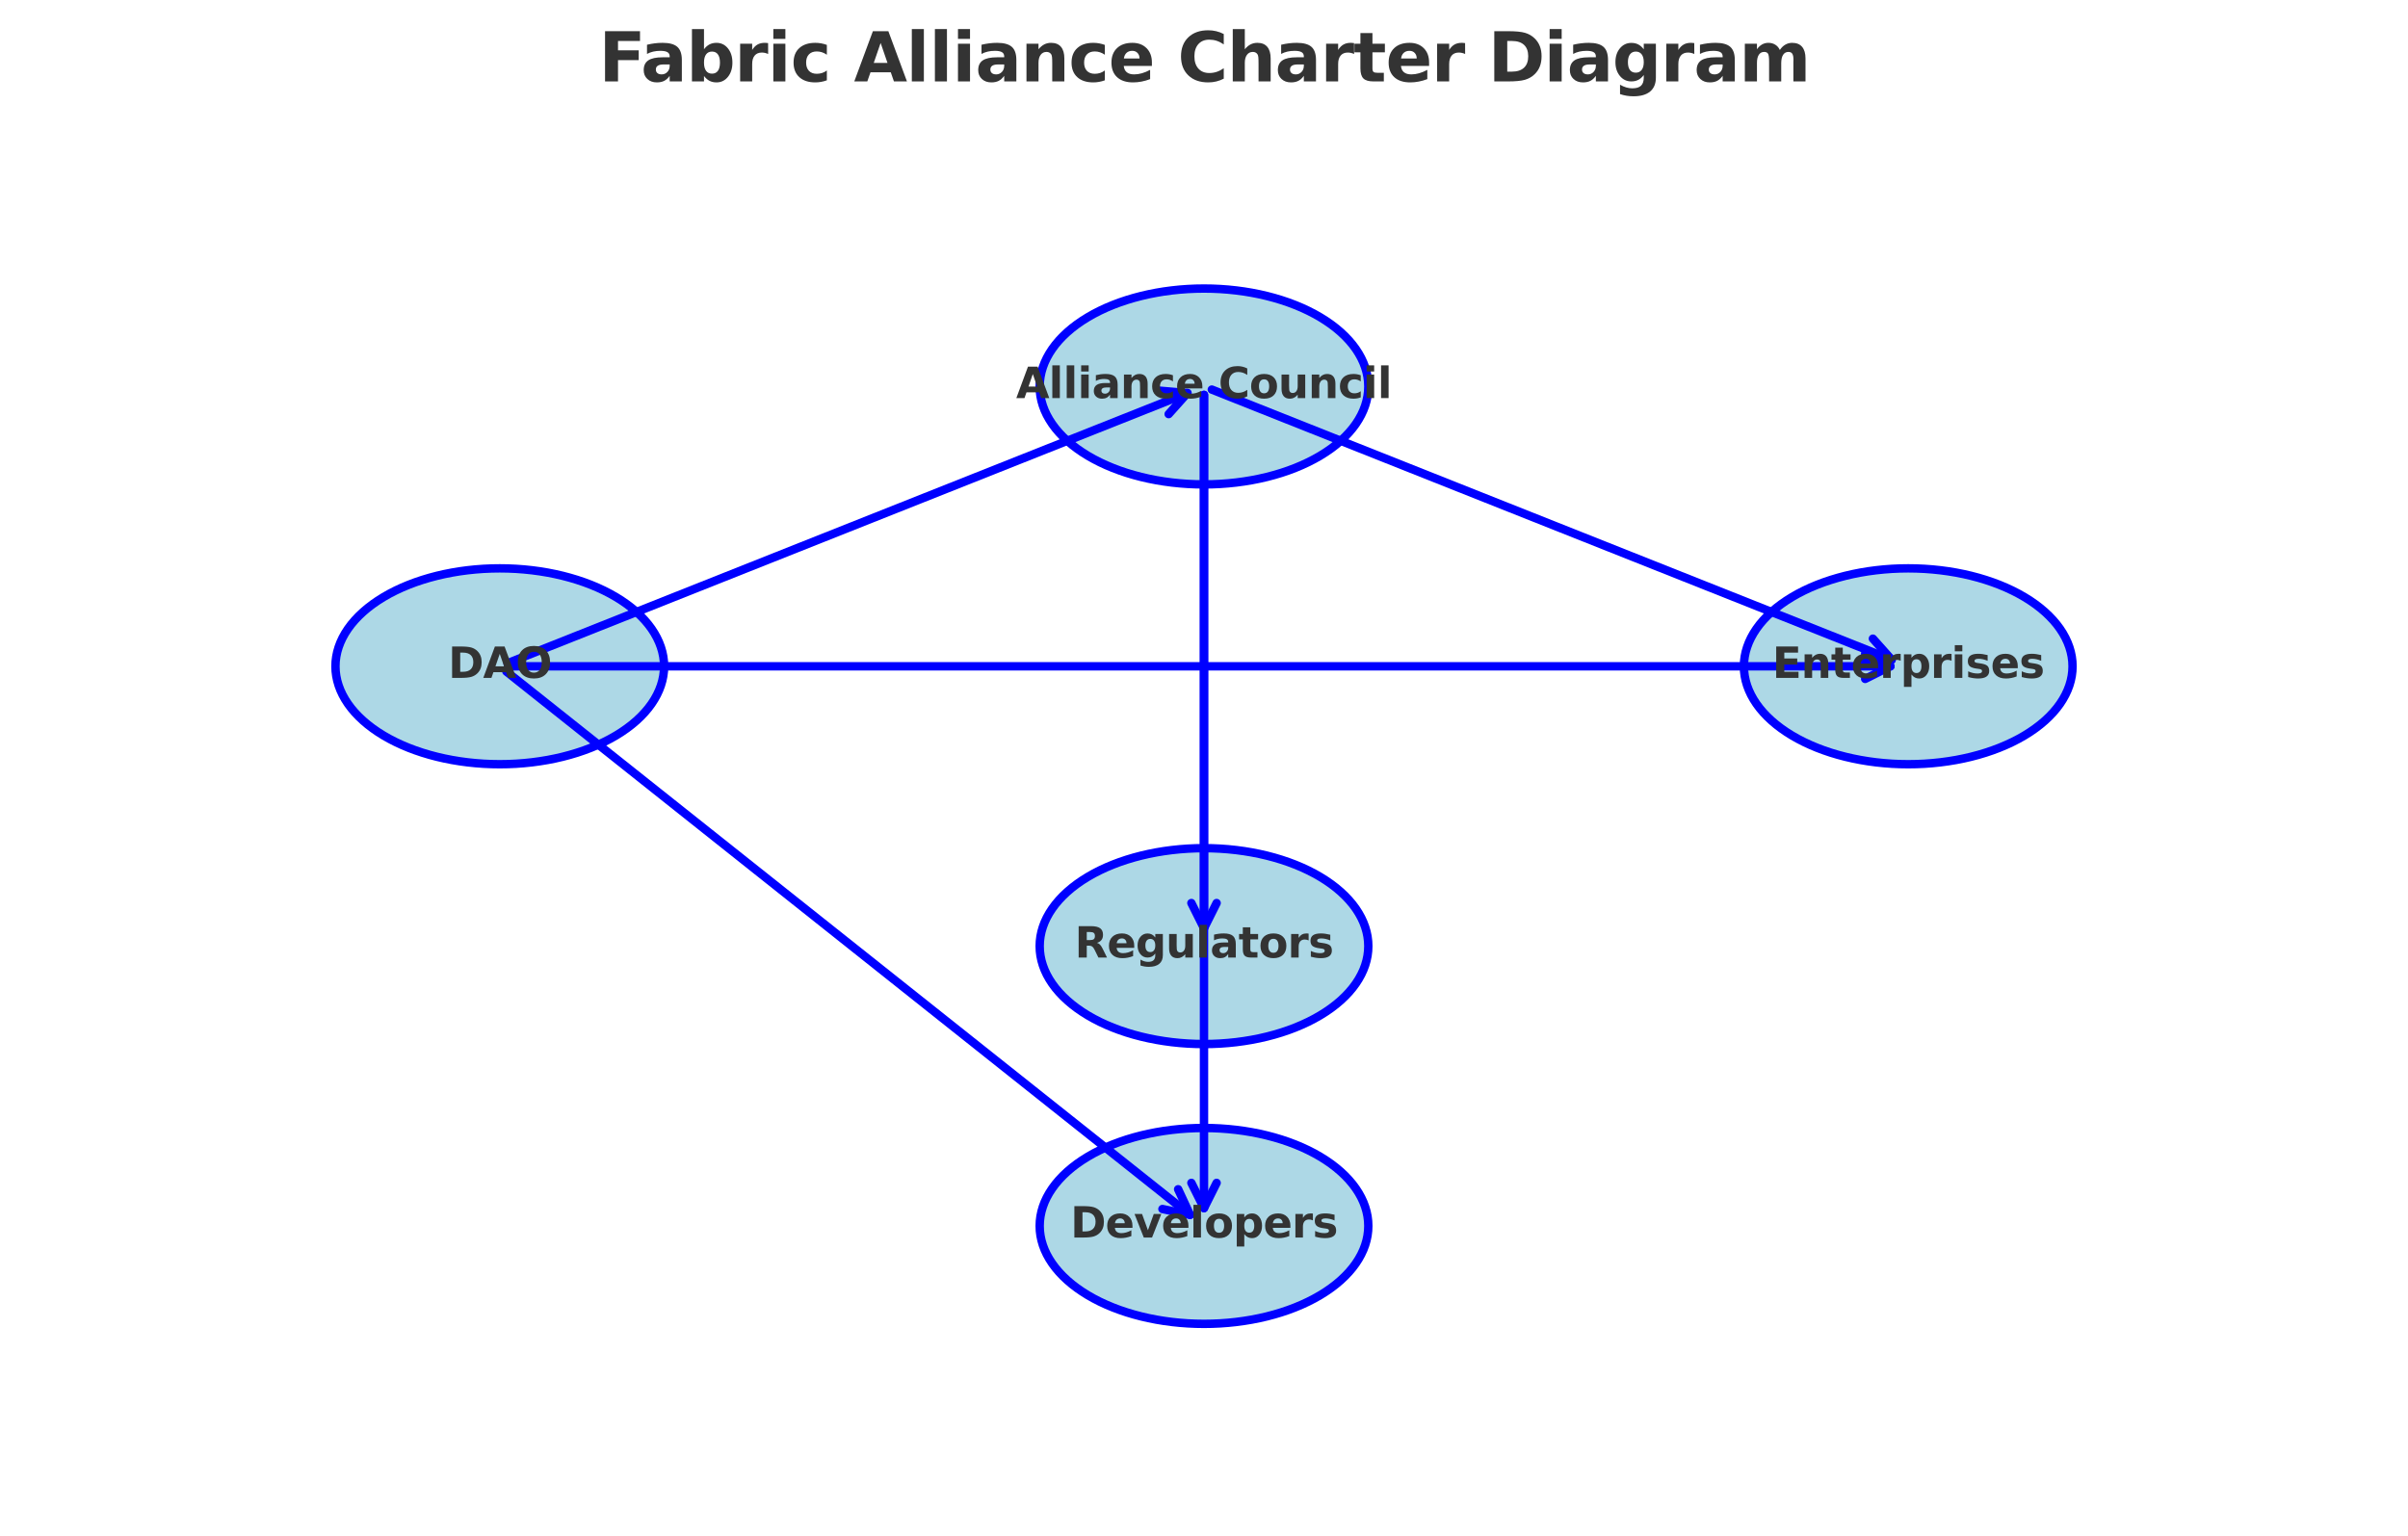<?xml version="1.0" encoding="utf-8" standalone="no"?>
<!DOCTYPE svg PUBLIC "-//W3C//DTD SVG 1.1//EN"
  "http://www.w3.org/Graphics/SVG/1.1/DTD/svg11.dtd">
<svg xmlns:xlink="http://www.w3.org/1999/xlink" width="572.4pt" height="365.197pt" viewBox="0 0 572.4 365.197" xmlns="http://www.w3.org/2000/svg" version="1.1">
 <defs>
  <style type="text/css">*{stroke-linejoin: round; stroke-linecap: butt}</style>
 </defs>
 <g id="figure_1">
  <g id="patch_1">
   <path d="M 0 365.197 
L 572.4 365.197 
L 572.4 -0 
L 0 -0 
z
" style="fill: #ffffff"/>
  </g>
  <g id="axes_1">
   <g id="patch_2">
    <path d="M 118.8 181.698 
C 129.159 181.698 139.095 179.245 146.42 174.878 
C 153.744 170.512 157.86 164.589 157.86 158.413 
C 157.86 152.238 153.744 146.315 146.42 141.949 
C 139.095 137.582 129.159 135.129 118.8 135.129 
C 108.441 135.129 98.505 137.582 91.18 141.949 
C 83.856 146.315 79.74 152.238 79.74 158.413 
C 79.74 164.589 83.856 170.512 91.18 174.878 
C 98.505 179.245 108.441 181.698 118.8 181.698 
z
" clip-path="url(#p00c276b979)" style="fill: #add8e6; stroke: #0000ff; stroke-width: 2; stroke-linejoin: miter"/>
   </g>
   <g id="patch_3">
    <path d="M 286.2 115.17 
C 296.559 115.17 306.495 112.717 313.82 108.35 
C 321.144 103.984 325.26 98.061 325.26 91.885 
C 325.26 85.71 321.144 79.787 313.82 75.421 
C 306.495 71.054 296.559 68.601 286.2 68.601 
C 275.841 68.601 265.905 71.054 258.58 75.421 
C 251.256 79.787 247.14 85.71 247.14 91.885 
C 247.14 98.061 251.256 103.984 258.58 108.35 
C 265.905 112.717 275.841 115.17 286.2 115.17 
z
" clip-path="url(#p00c276b979)" style="fill: #add8e6; stroke: #0000ff; stroke-width: 2; stroke-linejoin: miter"/>
   </g>
   <g id="patch_4">
    <path d="M 453.6 181.698 
C 463.959 181.698 473.895 179.245 481.22 174.878 
C 488.544 170.512 492.66 164.589 492.66 158.413 
C 492.66 152.238 488.544 146.315 481.22 141.949 
C 473.895 137.582 463.959 135.129 453.6 135.129 
C 443.241 135.129 433.305 137.582 425.98 141.949 
C 418.656 146.315 414.54 152.238 414.54 158.413 
C 414.54 164.589 418.656 170.512 425.98 174.878 
C 433.305 179.245 443.241 181.698 453.6 181.698 
z
" clip-path="url(#p00c276b979)" style="fill: #add8e6; stroke: #0000ff; stroke-width: 2; stroke-linejoin: miter"/>
   </g>
   <g id="patch_5">
    <path d="M 286.2 248.226 
C 296.559 248.226 306.495 245.773 313.82 241.406 
C 321.144 237.04 325.26 231.117 325.26 224.941 
C 325.26 218.766 321.144 212.843 313.82 208.477 
C 306.495 204.11 296.559 201.657 286.2 201.657 
C 275.841 201.657 265.905 204.11 258.58 208.477 
C 251.256 212.843 247.14 218.766 247.14 224.941 
C 247.14 231.117 251.256 237.04 258.58 241.406 
C 265.905 245.773 275.841 248.226 286.2 248.226 
z
" clip-path="url(#p00c276b979)" style="fill: #add8e6; stroke: #0000ff; stroke-width: 2; stroke-linejoin: miter"/>
   </g>
   <g id="patch_6">
    <path d="M 286.2 314.754 
C 296.559 314.754 306.495 312.301 313.82 307.934 
C 321.144 303.568 325.26 297.645 325.26 291.469 
C 325.26 285.294 321.144 279.371 313.82 275.005 
C 306.495 270.638 296.559 268.185 286.2 268.185 
C 275.841 268.185 265.905 270.638 258.58 275.005 
C 251.256 279.371 247.14 285.294 247.14 291.469 
C 247.14 297.645 251.256 303.568 258.58 307.934 
C 265.905 312.301 275.841 314.754 286.2 314.754 
z
" clip-path="url(#p00c276b979)" style="fill: #add8e6; stroke: #0000ff; stroke-width: 2; stroke-linejoin: miter"/>
   </g>
   <g id="patch_7">
    <path d="M 120.657 157.675 
Q 202.5 125.149 282.265 93.449 
" clip-path="url(#p00c276b979)" style="fill: none; stroke: #0000ff; stroke-width: 2; stroke-linecap: round"/>
    <path d="M 275.582 92.877 
L 282.265 93.449 
L 277.798 98.453 
" clip-path="url(#p00c276b979)" style="fill: none; stroke: #0000ff; stroke-width: 2; stroke-linecap: round"/>
   </g>
   <g id="patch_8">
    <path d="M 288.057 92.624 
Q 369.9 125.15 449.665 156.85 
" clip-path="url(#p00c276b979)" style="fill: none; stroke: #0000ff; stroke-width: 2; stroke-linecap: round"/>
    <path d="M 445.198 151.846 
L 449.665 156.85 
L 442.982 157.422 
" clip-path="url(#p00c276b979)" style="fill: none; stroke: #0000ff; stroke-width: 2; stroke-linecap: round"/>
   </g>
   <g id="patch_9">
    <path d="M 286.2 93.887 
Q 286.2 158.413 286.2 220.702 
" clip-path="url(#p00c276b979)" style="fill: none; stroke: #0000ff; stroke-width: 2; stroke-linecap: round"/>
    <path d="M 289.2 214.702 
L 286.2 220.702 
L 283.2 214.702 
" clip-path="url(#p00c276b979)" style="fill: none; stroke: #0000ff; stroke-width: 2; stroke-linecap: round"/>
   </g>
   <g id="patch_10">
    <path d="M 286.2 93.886 
Q 286.2 191.678 286.2 287.235 
" clip-path="url(#p00c276b979)" style="fill: none; stroke: #0000ff; stroke-width: 2; stroke-linecap: round"/>
    <path d="M 289.2 281.235 
L 286.2 287.235 
L 283.2 281.235 
" clip-path="url(#p00c276b979)" style="fill: none; stroke: #0000ff; stroke-width: 2; stroke-linecap: round"/>
   </g>
   <g id="patch_11">
    <path d="M 120.366 159.658 
Q 202.5 224.941 282.883 288.833 
" clip-path="url(#p00c276b979)" style="fill: none; stroke: #0000ff; stroke-width: 2; stroke-linecap: round"/>
    <path d="M 280.053 282.751 
L 282.883 288.833 
L 276.319 287.448 
" clip-path="url(#p00c276b979)" style="fill: none; stroke: #0000ff; stroke-width: 2; stroke-linecap: round"/>
   </g>
   <g id="patch_12">
    <path d="M 120.8 158.413 
Q 286.201 158.413 449.366 158.413 
" clip-path="url(#p00c276b979)" style="fill: none; stroke: #0000ff; stroke-width: 2; stroke-linecap: round"/>
    <path d="M 443.366 155.413 
L 449.366 158.413 
L 443.366 161.413 
" clip-path="url(#p00c276b979)" style="fill: none; stroke: #0000ff; stroke-width: 2; stroke-linecap: round"/>
   </g>
   <g id="text_1">
    <!-- DAO -->
    <g style="fill: #333333" transform="translate(106.529 161.173) scale(0.1 -0.1)">
     <defs>
      <path id="DejaVuSans-Bold-44" d="M 1791 3756 
L 1791 909 
L 2222 909 
Q 2959 909 3348 1275 
Q 3738 1641 3738 2338 
Q 3738 3031 3350 3393 
Q 2963 3756 2222 3756 
L 1791 3756 
z
M 588 4666 
L 1856 4666 
Q 2919 4666 3439 4514 
Q 3959 4363 4331 4000 
Q 4659 3684 4818 3271 
Q 4978 2859 4978 2338 
Q 4978 1809 4818 1395 
Q 4659 981 4331 666 
Q 3956 303 3431 151 
Q 2906 0 1856 0 
L 588 0 
L 588 4666 
z
" transform="scale(0.016)"/>
      <path id="DejaVuSans-Bold-41" d="M 3419 850 
L 1538 850 
L 1241 0 
L 31 0 
L 1759 4666 
L 3194 4666 
L 4922 0 
L 3713 0 
L 3419 850 
z
M 1838 1716 
L 3116 1716 
L 2478 3572 
L 1838 1716 
z
" transform="scale(0.016)"/>
      <path id="DejaVuSans-Bold-4f" d="M 2719 3878 
Q 2169 3878 1866 3472 
Q 1563 3066 1563 2328 
Q 1563 1594 1866 1187 
Q 2169 781 2719 781 
Q 3272 781 3575 1187 
Q 3878 1594 3878 2328 
Q 3878 3066 3575 3472 
Q 3272 3878 2719 3878 
z
M 2719 4750 
Q 3844 4750 4481 4106 
Q 5119 3463 5119 2328 
Q 5119 1197 4481 553 
Q 3844 -91 2719 -91 
Q 1597 -91 958 553 
Q 319 1197 319 2328 
Q 319 3463 958 4106 
Q 1597 4750 2719 4750 
z
" transform="scale(0.016)"/>
     </defs>
     <use xlink:href="#DejaVuSans-Bold-44"/>
     <use xlink:href="#DejaVuSans-Bold-41" x="83.008"/>
     <use xlink:href="#DejaVuSans-Bold-4f" x="160.4"/>
    </g>
   </g>
   <g id="text_2">
    <!-- Alliance Council -->
    <g style="fill: #333333" transform="translate(241.543 94.645) scale(0.1 -0.1)">
     <defs>
      <path id="DejaVuSans-Bold-6c" d="M 538 4863 
L 1656 4863 
L 1656 0 
L 538 0 
L 538 4863 
z
" transform="scale(0.016)"/>
      <path id="DejaVuSans-Bold-69" d="M 538 3500 
L 1656 3500 
L 1656 0 
L 538 0 
L 538 3500 
z
M 538 4863 
L 1656 4863 
L 1656 3950 
L 538 3950 
L 538 4863 
z
" transform="scale(0.016)"/>
      <path id="DejaVuSans-Bold-61" d="M 2106 1575 
Q 1756 1575 1579 1456 
Q 1403 1338 1403 1106 
Q 1403 894 1545 773 
Q 1688 653 1941 653 
Q 2256 653 2472 879 
Q 2688 1106 2688 1447 
L 2688 1575 
L 2106 1575 
z
M 3816 1997 
L 3816 0 
L 2688 0 
L 2688 519 
Q 2463 200 2181 54 
Q 1900 -91 1497 -91 
Q 953 -91 614 226 
Q 275 544 275 1050 
Q 275 1666 698 1953 
Q 1122 2241 2028 2241 
L 2688 2241 
L 2688 2328 
Q 2688 2594 2478 2717 
Q 2269 2841 1825 2841 
Q 1466 2841 1156 2769 
Q 847 2697 581 2553 
L 581 3406 
Q 941 3494 1303 3539 
Q 1666 3584 2028 3584 
Q 2975 3584 3395 3211 
Q 3816 2838 3816 1997 
z
" transform="scale(0.016)"/>
      <path id="DejaVuSans-Bold-6e" d="M 4056 2131 
L 4056 0 
L 2931 0 
L 2931 347 
L 2931 1631 
Q 2931 2084 2911 2256 
Q 2891 2428 2841 2509 
Q 2775 2619 2662 2680 
Q 2550 2741 2406 2741 
Q 2056 2741 1856 2470 
Q 1656 2200 1656 1722 
L 1656 0 
L 538 0 
L 538 3500 
L 1656 3500 
L 1656 2988 
Q 1909 3294 2193 3439 
Q 2478 3584 2822 3584 
Q 3428 3584 3742 3212 
Q 4056 2841 4056 2131 
z
" transform="scale(0.016)"/>
      <path id="DejaVuSans-Bold-63" d="M 3366 3391 
L 3366 2478 
Q 3138 2634 2908 2709 
Q 2678 2784 2431 2784 
Q 1963 2784 1702 2511 
Q 1441 2238 1441 1747 
Q 1441 1256 1702 982 
Q 1963 709 2431 709 
Q 2694 709 2930 787 
Q 3166 866 3366 1019 
L 3366 103 
Q 3103 6 2833 -42 
Q 2563 -91 2291 -91 
Q 1344 -91 809 395 
Q 275 881 275 1747 
Q 275 2613 809 3098 
Q 1344 3584 2291 3584 
Q 2566 3584 2833 3536 
Q 3100 3488 3366 3391 
z
" transform="scale(0.016)"/>
      <path id="DejaVuSans-Bold-65" d="M 4031 1759 
L 4031 1441 
L 1416 1441 
Q 1456 1047 1700 850 
Q 1944 653 2381 653 
Q 2734 653 3104 758 
Q 3475 863 3866 1075 
L 3866 213 
Q 3469 63 3072 -14 
Q 2675 -91 2278 -91 
Q 1328 -91 801 392 
Q 275 875 275 1747 
Q 275 2603 792 3093 
Q 1309 3584 2216 3584 
Q 3041 3584 3536 3087 
Q 4031 2591 4031 1759 
z
M 2881 2131 
Q 2881 2450 2695 2645 
Q 2509 2841 2209 2841 
Q 1884 2841 1681 2658 
Q 1478 2475 1428 2131 
L 2881 2131 
z
" transform="scale(0.016)"/>
      <path id="DejaVuSans-Bold-20" transform="scale(0.016)"/>
      <path id="DejaVuSans-Bold-43" d="M 4288 256 
Q 3956 84 3597 -3 
Q 3238 -91 2847 -91 
Q 1681 -91 1000 561 
Q 319 1213 319 2328 
Q 319 3447 1000 4098 
Q 1681 4750 2847 4750 
Q 3238 4750 3597 4662 
Q 3956 4575 4288 4403 
L 4288 3438 
Q 3953 3666 3628 3772 
Q 3303 3878 2944 3878 
Q 2300 3878 1931 3465 
Q 1563 3053 1563 2328 
Q 1563 1606 1931 1193 
Q 2300 781 2944 781 
Q 3303 781 3628 887 
Q 3953 994 4288 1222 
L 4288 256 
z
" transform="scale(0.016)"/>
      <path id="DejaVuSans-Bold-6f" d="M 2203 2784 
Q 1831 2784 1636 2517 
Q 1441 2250 1441 1747 
Q 1441 1244 1636 976 
Q 1831 709 2203 709 
Q 2569 709 2762 976 
Q 2956 1244 2956 1747 
Q 2956 2250 2762 2517 
Q 2569 2784 2203 2784 
z
M 2203 3584 
Q 3106 3584 3614 3096 
Q 4122 2609 4122 1747 
Q 4122 884 3614 396 
Q 3106 -91 2203 -91 
Q 1297 -91 786 396 
Q 275 884 275 1747 
Q 275 2609 786 3096 
Q 1297 3584 2203 3584 
z
" transform="scale(0.016)"/>
      <path id="DejaVuSans-Bold-75" d="M 500 1363 
L 500 3500 
L 1625 3500 
L 1625 3150 
Q 1625 2866 1622 2436 
Q 1619 2006 1619 1863 
Q 1619 1441 1641 1255 
Q 1663 1069 1716 984 
Q 1784 875 1895 815 
Q 2006 756 2150 756 
Q 2500 756 2700 1025 
Q 2900 1294 2900 1772 
L 2900 3500 
L 4019 3500 
L 4019 0 
L 2900 0 
L 2900 506 
Q 2647 200 2364 54 
Q 2081 -91 1741 -91 
Q 1134 -91 817 281 
Q 500 653 500 1363 
z
" transform="scale(0.016)"/>
     </defs>
     <use xlink:href="#DejaVuSans-Bold-41"/>
     <use xlink:href="#DejaVuSans-Bold-6c" x="77.393"/>
     <use xlink:href="#DejaVuSans-Bold-6c" x="111.67"/>
     <use xlink:href="#DejaVuSans-Bold-69" x="145.947"/>
     <use xlink:href="#DejaVuSans-Bold-61" x="180.225"/>
     <use xlink:href="#DejaVuSans-Bold-6e" x="247.705"/>
     <use xlink:href="#DejaVuSans-Bold-63" x="318.896"/>
     <use xlink:href="#DejaVuSans-Bold-65" x="378.174"/>
     <use xlink:href="#DejaVuSans-Bold-20" x="445.996"/>
     <use xlink:href="#DejaVuSans-Bold-43" x="480.811"/>
     <use xlink:href="#DejaVuSans-Bold-6f" x="554.199"/>
     <use xlink:href="#DejaVuSans-Bold-75" x="622.9"/>
     <use xlink:href="#DejaVuSans-Bold-6e" x="694.092"/>
     <use xlink:href="#DejaVuSans-Bold-63" x="765.283"/>
     <use xlink:href="#DejaVuSans-Bold-69" x="824.561"/>
     <use xlink:href="#DejaVuSans-Bold-6c" x="858.838"/>
    </g>
   </g>
   <g id="text_3">
    <!-- Enterprises -->
    <g style="fill: #333333" transform="translate(421.277 161.173) scale(0.1 -0.1)">
     <defs>
      <path id="DejaVuSans-Bold-45" d="M 588 4666 
L 3834 4666 
L 3834 3756 
L 1791 3756 
L 1791 2888 
L 3713 2888 
L 3713 1978 
L 1791 1978 
L 1791 909 
L 3903 909 
L 3903 0 
L 588 0 
L 588 4666 
z
" transform="scale(0.016)"/>
      <path id="DejaVuSans-Bold-74" d="M 1759 4494 
L 1759 3500 
L 2913 3500 
L 2913 2700 
L 1759 2700 
L 1759 1216 
Q 1759 972 1856 886 
Q 1953 800 2241 800 
L 2816 800 
L 2816 0 
L 1856 0 
Q 1194 0 917 276 
Q 641 553 641 1216 
L 641 2700 
L 84 2700 
L 84 3500 
L 641 3500 
L 641 4494 
L 1759 4494 
z
" transform="scale(0.016)"/>
      <path id="DejaVuSans-Bold-72" d="M 3138 2547 
Q 2991 2616 2845 2648 
Q 2700 2681 2553 2681 
Q 2122 2681 1889 2404 
Q 1656 2128 1656 1613 
L 1656 0 
L 538 0 
L 538 3500 
L 1656 3500 
L 1656 2925 
Q 1872 3269 2151 3426 
Q 2431 3584 2822 3584 
Q 2878 3584 2943 3579 
Q 3009 3575 3134 3559 
L 3138 2547 
z
" transform="scale(0.016)"/>
      <path id="DejaVuSans-Bold-70" d="M 1656 506 
L 1656 -1331 
L 538 -1331 
L 538 3500 
L 1656 3500 
L 1656 2988 
Q 1888 3294 2169 3439 
Q 2450 3584 2816 3584 
Q 3463 3584 3878 3070 
Q 4294 2556 4294 1747 
Q 4294 938 3878 423 
Q 3463 -91 2816 -91 
Q 2450 -91 2169 54 
Q 1888 200 1656 506 
z
M 2400 2772 
Q 2041 2772 1848 2508 
Q 1656 2244 1656 1747 
Q 1656 1250 1848 986 
Q 2041 722 2400 722 
Q 2759 722 2948 984 
Q 3138 1247 3138 1747 
Q 3138 2247 2948 2509 
Q 2759 2772 2400 2772 
z
" transform="scale(0.016)"/>
      <path id="DejaVuSans-Bold-73" d="M 3272 3391 
L 3272 2541 
Q 2913 2691 2578 2766 
Q 2244 2841 1947 2841 
Q 1628 2841 1473 2761 
Q 1319 2681 1319 2516 
Q 1319 2381 1436 2309 
Q 1553 2238 1856 2203 
L 2053 2175 
Q 2913 2066 3209 1816 
Q 3506 1566 3506 1031 
Q 3506 472 3093 190 
Q 2681 -91 1863 -91 
Q 1516 -91 1145 -36 
Q 775 19 384 128 
L 384 978 
Q 719 816 1070 734 
Q 1422 653 1784 653 
Q 2113 653 2278 743 
Q 2444 834 2444 1013 
Q 2444 1163 2330 1236 
Q 2216 1309 1875 1350 
L 1678 1375 
Q 931 1469 631 1722 
Q 331 1975 331 2491 
Q 331 3047 712 3315 
Q 1094 3584 1881 3584 
Q 2191 3584 2531 3537 
Q 2872 3491 3272 3391 
z
" transform="scale(0.016)"/>
     </defs>
     <use xlink:href="#DejaVuSans-Bold-45"/>
     <use xlink:href="#DejaVuSans-Bold-6e" x="68.311"/>
     <use xlink:href="#DejaVuSans-Bold-74" x="139.502"/>
     <use xlink:href="#DejaVuSans-Bold-65" x="187.305"/>
     <use xlink:href="#DejaVuSans-Bold-72" x="255.127"/>
     <use xlink:href="#DejaVuSans-Bold-70" x="304.443"/>
     <use xlink:href="#DejaVuSans-Bold-72" x="376.025"/>
     <use xlink:href="#DejaVuSans-Bold-69" x="425.342"/>
     <use xlink:href="#DejaVuSans-Bold-73" x="459.619"/>
     <use xlink:href="#DejaVuSans-Bold-65" x="519.141"/>
     <use xlink:href="#DejaVuSans-Bold-73" x="586.963"/>
    </g>
   </g>
   <g id="text_4">
    <!-- Regulators -->
    <g style="fill: #333333" transform="translate(255.466 227.662) scale(0.1 -0.1)">
     <defs>
      <path id="DejaVuSans-Bold-52" d="M 2297 2597 
Q 2675 2597 2839 2737 
Q 3003 2878 3003 3200 
Q 3003 3519 2839 3656 
Q 2675 3794 2297 3794 
L 1791 3794 
L 1791 2597 
L 2297 2597 
z
M 1791 1766 
L 1791 0 
L 588 0 
L 588 4666 
L 2425 4666 
Q 3347 4666 3776 4356 
Q 4206 4047 4206 3378 
Q 4206 2916 3982 2619 
Q 3759 2322 3309 2181 
Q 3556 2125 3751 1926 
Q 3947 1728 4147 1325 
L 4800 0 
L 3519 0 
L 2950 1159 
Q 2778 1509 2601 1637 
Q 2425 1766 2131 1766 
L 1791 1766 
z
" transform="scale(0.016)"/>
      <path id="DejaVuSans-Bold-67" d="M 2919 594 
Q 2688 288 2409 144 
Q 2131 0 1766 0 
Q 1125 0 706 504 
Q 288 1009 288 1791 
Q 288 2575 706 3076 
Q 1125 3578 1766 3578 
Q 2131 3578 2409 3434 
Q 2688 3291 2919 2981 
L 2919 3500 
L 4044 3500 
L 4044 353 
Q 4044 -491 3511 -936 
Q 2978 -1381 1966 -1381 
Q 1638 -1381 1331 -1331 
Q 1025 -1281 716 -1178 
L 716 -306 
Q 1009 -475 1290 -558 
Q 1572 -641 1856 -641 
Q 2406 -641 2662 -400 
Q 2919 -159 2919 353 
L 2919 594 
z
M 2181 2772 
Q 1834 2772 1640 2515 
Q 1447 2259 1447 1791 
Q 1447 1309 1634 1061 
Q 1822 813 2181 813 
Q 2531 813 2725 1069 
Q 2919 1325 2919 1791 
Q 2919 2259 2725 2515 
Q 2531 2772 2181 2772 
z
" transform="scale(0.016)"/>
     </defs>
     <use xlink:href="#DejaVuSans-Bold-52"/>
     <use xlink:href="#DejaVuSans-Bold-65" x="77.002"/>
     <use xlink:href="#DejaVuSans-Bold-67" x="144.824"/>
     <use xlink:href="#DejaVuSans-Bold-75" x="216.406"/>
     <use xlink:href="#DejaVuSans-Bold-6c" x="287.598"/>
     <use xlink:href="#DejaVuSans-Bold-61" x="321.875"/>
     <use xlink:href="#DejaVuSans-Bold-74" x="389.355"/>
     <use xlink:href="#DejaVuSans-Bold-6f" x="437.158"/>
     <use xlink:href="#DejaVuSans-Bold-72" x="505.859"/>
     <use xlink:href="#DejaVuSans-Bold-73" x="555.176"/>
    </g>
   </g>
   <g id="text_5">
    <!-- Developers -->
    <g style="fill: #333333" transform="translate(254.446 294.229) scale(0.1 -0.1)">
     <defs>
      <path id="DejaVuSans-Bold-76" d="M 97 3500 
L 1216 3500 
L 2088 1081 
L 2956 3500 
L 4078 3500 
L 2700 0 
L 1472 0 
L 97 3500 
z
" transform="scale(0.016)"/>
     </defs>
     <use xlink:href="#DejaVuSans-Bold-44"/>
     <use xlink:href="#DejaVuSans-Bold-65" x="83.008"/>
     <use xlink:href="#DejaVuSans-Bold-76" x="150.83"/>
     <use xlink:href="#DejaVuSans-Bold-65" x="216.016"/>
     <use xlink:href="#DejaVuSans-Bold-6c" x="283.838"/>
     <use xlink:href="#DejaVuSans-Bold-6f" x="318.115"/>
     <use xlink:href="#DejaVuSans-Bold-70" x="386.816"/>
     <use xlink:href="#DejaVuSans-Bold-65" x="458.398"/>
     <use xlink:href="#DejaVuSans-Bold-72" x="526.221"/>
     <use xlink:href="#DejaVuSans-Bold-73" x="575.537"/>
    </g>
   </g>
   <g id="text_6">
    <!-- Fabric Alliance Charter Diagram -->
    <g style="fill: #333333" transform="translate(142.32 19.358) scale(0.16 -0.16)">
     <defs>
      <path id="DejaVuSans-Bold-46" d="M 588 4666 
L 3834 4666 
L 3834 3756 
L 1791 3756 
L 1791 2888 
L 3713 2888 
L 3713 1978 
L 1791 1978 
L 1791 0 
L 588 0 
L 588 4666 
z
" transform="scale(0.016)"/>
      <path id="DejaVuSans-Bold-62" d="M 2400 722 
Q 2759 722 2948 984 
Q 3138 1247 3138 1747 
Q 3138 2247 2948 2509 
Q 2759 2772 2400 2772 
Q 2041 2772 1848 2508 
Q 1656 2244 1656 1747 
Q 1656 1250 1848 986 
Q 2041 722 2400 722 
z
M 1656 2988 
Q 1888 3294 2169 3439 
Q 2450 3584 2816 3584 
Q 3463 3584 3878 3070 
Q 4294 2556 4294 1747 
Q 4294 938 3878 423 
Q 3463 -91 2816 -91 
Q 2450 -91 2169 54 
Q 1888 200 1656 506 
L 1656 0 
L 538 0 
L 538 4863 
L 1656 4863 
L 1656 2988 
z
" transform="scale(0.016)"/>
      <path id="DejaVuSans-Bold-68" d="M 4056 2131 
L 4056 0 
L 2931 0 
L 2931 347 
L 2931 1625 
Q 2931 2084 2911 2256 
Q 2891 2428 2841 2509 
Q 2775 2619 2662 2680 
Q 2550 2741 2406 2741 
Q 2056 2741 1856 2470 
Q 1656 2200 1656 1722 
L 1656 0 
L 538 0 
L 538 4863 
L 1656 4863 
L 1656 2988 
Q 1909 3294 2193 3439 
Q 2478 3584 2822 3584 
Q 3428 3584 3742 3212 
Q 4056 2841 4056 2131 
z
" transform="scale(0.016)"/>
      <path id="DejaVuSans-Bold-6d" d="M 3781 2919 
Q 3994 3244 4286 3414 
Q 4578 3584 4928 3584 
Q 5531 3584 5847 3212 
Q 6163 2841 6163 2131 
L 6163 0 
L 5038 0 
L 5038 1825 
Q 5041 1866 5042 1909 
Q 5044 1953 5044 2034 
Q 5044 2406 4934 2573 
Q 4825 2741 4581 2741 
Q 4263 2741 4089 2478 
Q 3916 2216 3909 1719 
L 3909 0 
L 2784 0 
L 2784 1825 
Q 2784 2406 2684 2573 
Q 2584 2741 2328 2741 
Q 2006 2741 1831 2477 
Q 1656 2213 1656 1722 
L 1656 0 
L 531 0 
L 531 3500 
L 1656 3500 
L 1656 2988 
Q 1863 3284 2130 3434 
Q 2397 3584 2719 3584 
Q 3081 3584 3359 3409 
Q 3638 3234 3781 2919 
z
" transform="scale(0.016)"/>
     </defs>
     <use xlink:href="#DejaVuSans-Bold-46"/>
     <use xlink:href="#DejaVuSans-Bold-61" x="62.436"/>
     <use xlink:href="#DejaVuSans-Bold-62" x="129.916"/>
     <use xlink:href="#DejaVuSans-Bold-72" x="201.498"/>
     <use xlink:href="#DejaVuSans-Bold-69" x="250.814"/>
     <use xlink:href="#DejaVuSans-Bold-63" x="285.092"/>
     <use xlink:href="#DejaVuSans-Bold-20" x="344.369"/>
     <use xlink:href="#DejaVuSans-Bold-41" x="379.184"/>
     <use xlink:href="#DejaVuSans-Bold-6c" x="456.576"/>
     <use xlink:href="#DejaVuSans-Bold-6c" x="490.854"/>
     <use xlink:href="#DejaVuSans-Bold-69" x="525.131"/>
     <use xlink:href="#DejaVuSans-Bold-61" x="559.408"/>
     <use xlink:href="#DejaVuSans-Bold-6e" x="626.889"/>
     <use xlink:href="#DejaVuSans-Bold-63" x="698.08"/>
     <use xlink:href="#DejaVuSans-Bold-65" x="757.357"/>
     <use xlink:href="#DejaVuSans-Bold-20" x="825.18"/>
     <use xlink:href="#DejaVuSans-Bold-43" x="859.994"/>
     <use xlink:href="#DejaVuSans-Bold-68" x="933.383"/>
     <use xlink:href="#DejaVuSans-Bold-61" x="1004.574"/>
     <use xlink:href="#DejaVuSans-Bold-72" x="1072.055"/>
     <use xlink:href="#DejaVuSans-Bold-74" x="1121.371"/>
     <use xlink:href="#DejaVuSans-Bold-65" x="1169.174"/>
     <use xlink:href="#DejaVuSans-Bold-72" x="1236.996"/>
     <use xlink:href="#DejaVuSans-Bold-20" x="1286.312"/>
     <use xlink:href="#DejaVuSans-Bold-44" x="1321.127"/>
     <use xlink:href="#DejaVuSans-Bold-69" x="1404.135"/>
     <use xlink:href="#DejaVuSans-Bold-61" x="1438.412"/>
     <use xlink:href="#DejaVuSans-Bold-67" x="1505.893"/>
     <use xlink:href="#DejaVuSans-Bold-72" x="1577.475"/>
     <use xlink:href="#DejaVuSans-Bold-61" x="1626.791"/>
     <use xlink:href="#DejaVuSans-Bold-6d" x="1694.271"/>
    </g>
   </g>
  </g>
 </g>
 <defs>
  <clipPath id="p00c276b979">
   <rect x="7.2" y="25.358" width="558" height="332.64"/>
  </clipPath>
 </defs>
</svg>
